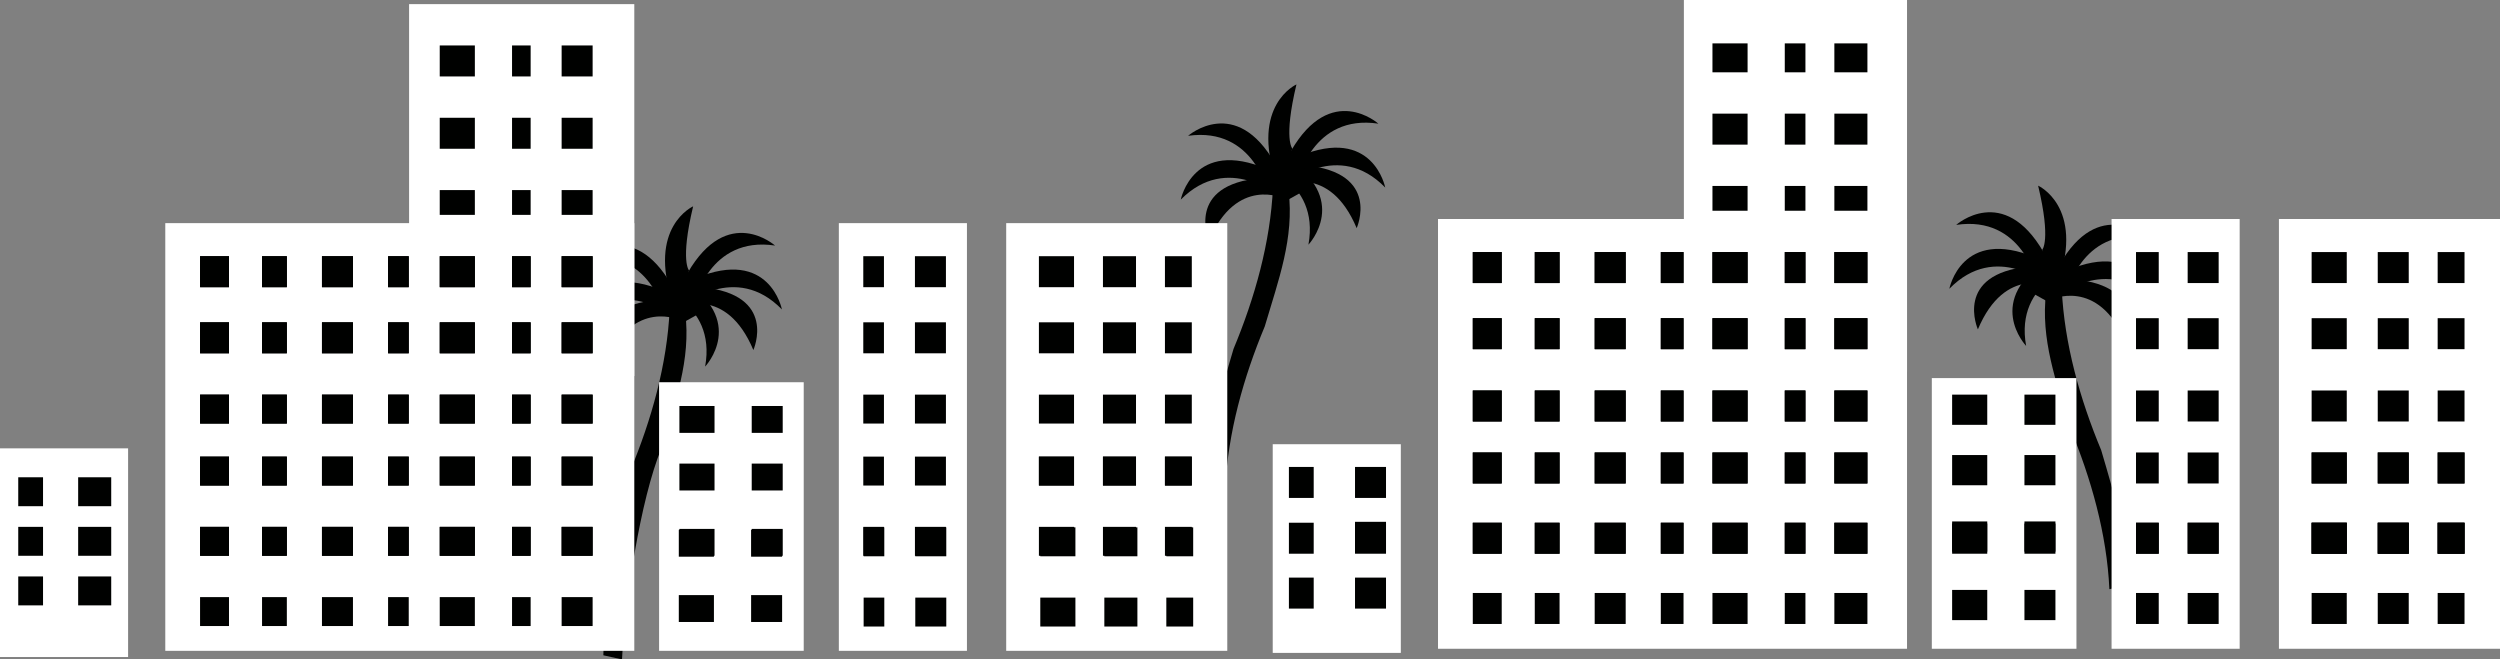 <svg xmlns="http://www.w3.org/2000/svg" viewBox="0 0 1210 319.19"><rect x="0" y="0" width="1210" height="319.19" fill="#808080" stroke="none"/><defs><style>.cls-1{fill:#000100;}.cls-2{fill:#fff;}</style></defs><title>stadt</title><g id="Ebene_2" data-name="Ebene 2"><g id="Stadt"><path class="cls-1" d="M621.39,96.08s-22.74-11.19-36.26,20.3c0,0-11.71-27,25.29-30.21"/><path class="cls-1" d="M619.31,95.38s-25-21.81-47.83,1.24c0,0,6.13-30.06,41.84-14.75"/><path class="cls-1" d="M613.82,93.73s-6.67-32.52-38.78-28c0,0,23.1-20.18,42.21,13.64"/><path class="cls-1" d="M620.54,89.8s22.84-11,36.09,20.62c0,0,12-26.9-25-30.43"/><path class="cls-1" d="M622.63,89.12s25.22-21.59,47.82,1.65c0,0-5.87-30.11-41.71-15.12"/><path class="cls-1" d="M628.13,87.53s7-32.46,39-27.68c0,0-22.92-20.38-42.33,13.27"/><path class="cls-1" d="M625.56,72s-4.49-4.34,1.92-31.14c0,0-22.33,10-9.8,46.6"/><path class="cls-1" d="M606.86,78.54s32.22,8,26.42,39.89c0,0,21.1-22.26-11.91-42.73"/><polygon class="cls-1" points="626.74 73.13 618.52 72.44 611.32 81.04 612.35 88.92 615.97 92.93 622.63 97.12 630.3 92.83 631.71 78.12 626.74 73.13"/><path class="cls-1" d="M584,234.16l9.06,2c1.22-26.69,8.81-53.53,19.09-78.19,6.58-22.31,14.34-42.78,11.52-65.61l-7.55-1.69c-1.22,26.69-8.81,53.53-19.09,78.19-6.58,22.32-12.83,43.12-13,65.28Z"/><path class="cls-1" d="M992.54,145.08s22.74-11.19,36.26,20.3c0,0,11.71-27-25.29-30.21"/><path class="cls-1" d="M994.62,144.38s25-21.81,47.83,1.24c0,0-6.13-30.06-41.84-14.75"/><path class="cls-1" d="M1000.11,142.73s6.67-32.52,38.78-28c0,0-23.1-20.18-42.21,13.64"/><path class="cls-1" d="M993.39,138.8s-22.84-11-36.09,20.62c0,0-12-26.9,25-30.43"/><path class="cls-1" d="M991.3,138.12s-25.22-21.59-47.82,1.65c0,0,5.87-30.11,41.71-15.12"/><path class="cls-1" d="M985.79,136.53s-7-32.46-39-27.68c0,0,22.92-20.38,42.33,13.27"/><path class="cls-1" d="M988.37,121s4.48-4.34-1.92-31.14c0,0,22.33,10,9.8,46.6"/><path class="cls-1" d="M1007.07,127.54s-32.22,8-26.42,39.89c0,0-21.1-22.26,11.92-42.73"/><polygon class="cls-1" points="987.19 122.13 995.41 121.44 1002.61 130.04 1001.58 137.92 997.96 141.93 991.3 146.12 983.63 141.83 982.22 127.12 987.19 122.13"/><path class="cls-1" d="M1030,283.16l-9.06,2c-1.22-26.69-8.81-53.53-19.09-78.19-6.59-22.31-14.34-42.78-11.52-65.61l7.55-1.69c1.22,26.69,8.81,53.53,19.09,78.19,6.58,22.32,12.83,43.12,13,65.28Z"/><path class="cls-1" d="M329.39,155.08s-22.74-11.19-36.26,20.3c0,0-11.71-27,25.29-30.21"/><path class="cls-1" d="M327.31,154.38s-25-21.81-47.83,1.24c0,0,6.13-30.06,41.84-14.75"/><path class="cls-1" d="M321.82,152.73s-6.67-32.52-38.78-28c0,0,23.1-20.18,42.21,13.64"/><path class="cls-1" d="M328.54,148.8s22.84-11,36.09,20.62c0,0,12-26.9-25-30.43"/><path class="cls-1" d="M330.63,148.12s25.22-21.59,47.82,1.65c0,0-5.87-30.11-41.71-15.12"/><path class="cls-1" d="M336.13,146.53s7-32.46,39-27.68c0,0-22.92-20.38-42.33,13.27"/><path class="cls-1" d="M333.56,131s-4.49-4.34,1.92-31.14c0,0-22.33,10-9.8,46.6"/><path class="cls-1" d="M314.86,137.54s32.22,8,26.42,39.89c0,0,21.1-22.26-11.92-42.73"/><polygon class="cls-1" points="334.74 132.13 326.52 131.44 319.32 140.04 320.35 147.92 323.97 151.93 330.63 156.12 338.3 151.83 339.71 137.12 334.74 132.13"/><path class="cls-1" d="M292,317.16l9.06,2c1.22-26.69,8.81-77.53,19.09-102.19,6.58-22.31,14.34-42.78,11.52-65.61l-7.55-1.69c-1.22,26.69-8.81,53.53-19.09,78.19-6.58,22.32-12.83,67.12-13,89.28Z"/><rect class="cls-2" x="487" y="108" width="107" height="207"/><rect class="cls-2" x="80" y="108" width="227" height="207"/><rect class="cls-2" x="198" y="2" width="109" height="180"/><rect class="cls-2" x="406" y="108" width="62" height="207"/><rect class="cls-2" x="319" y="185" width="70" height="130"/><rect class="cls-2" y="217" width="62" height="101"/><rect class="cls-2" x="1103" y="106" width="107" height="208"/><rect class="cls-2" x="696" y="106" width="227" height="208"/><rect class="cls-2" x="815" width="108" height="180"/><rect class="cls-2" x="1022" y="106" width="62" height="208"/><rect class="cls-2" x="935" y="183" width="70" height="131"/><rect class="cls-2" x="616" y="215" width="62" height="101"/><rect class="cls-1" x="96.83" y="124" width="14" height="15"/><rect class="cls-1" x="96.83" y="156" width="14" height="15"/><rect class="cls-1" x="126.83" y="124" width="12" height="15"/><rect class="cls-1" x="126.83" y="156" width="12" height="15"/><rect class="cls-1" x="155.83" y="124" width="15" height="15"/><rect class="cls-1" x="155.83" y="156" width="15" height="15"/><rect class="cls-1" x="187.83" y="124" width="10" height="15"/><rect class="cls-1" x="187.83" y="156" width="10" height="15"/><rect class="cls-1" x="212.83" y="124" width="17" height="15"/><rect class="cls-1" x="212.83" y="156" width="17" height="15"/><rect class="cls-1" x="247.83" y="124" width="9" height="15"/><rect class="cls-1" x="247.83" y="156" width="9" height="15"/><rect class="cls-1" x="271.83" y="124" width="15" height="15"/><rect class="cls-1" x="271.83" y="156" width="15" height="15"/><rect class="cls-1" x="96.83" y="156" width="14" height="15"/><rect class="cls-1" x="96.83" y="191" width="14" height="14"/><rect class="cls-1" x="126.83" y="156" width="12" height="15"/><rect class="cls-1" x="126.83" y="191" width="12" height="14"/><rect class="cls-1" x="155.83" y="156" width="15" height="15"/><rect class="cls-1" x="155.83" y="191" width="15" height="14"/><rect class="cls-1" x="187.83" y="156" width="10" height="15"/><rect class="cls-1" x="187.83" y="191" width="10" height="14"/><rect class="cls-1" x="212.83" y="156" width="17" height="15"/><rect class="cls-1" x="212.83" y="191" width="17" height="14"/><rect class="cls-1" x="247.83" y="156" width="9" height="15"/><rect class="cls-1" x="247.83" y="191" width="9" height="14"/><rect class="cls-1" x="271.83" y="156" width="15" height="15"/><rect class="cls-1" x="271.83" y="191" width="15" height="14"/><rect class="cls-1" x="96.83" y="191" width="14" height="14"/><rect class="cls-1" x="96.83" y="221" width="14" height="14"/><rect class="cls-1" x="126.83" y="191" width="12" height="14"/><rect class="cls-1" x="126.83" y="221" width="12" height="14"/><rect class="cls-1" x="155.83" y="191" width="15" height="14"/><rect class="cls-1" x="155.83" y="221" width="15" height="14"/><rect class="cls-1" x="187.83" y="191" width="10" height="14"/><rect class="cls-1" x="187.83" y="221" width="10" height="14"/><rect class="cls-1" x="212.83" y="191" width="17" height="14"/><rect class="cls-1" x="212.83" y="221" width="17" height="14"/><rect class="cls-1" x="247.83" y="191" width="9" height="14"/><rect class="cls-1" x="247.83" y="221" width="9" height="14"/><rect class="cls-1" x="271.83" y="191" width="15" height="14"/><rect class="cls-1" x="271.83" y="221" width="15" height="14"/><rect class="cls-1" x="96.83" y="221" width="14" height="14"/><rect class="cls-1" x="96.83" y="255" width="14" height="14"/><rect class="cls-1" x="126.83" y="221" width="12" height="14"/><rect class="cls-1" x="126.83" y="255" width="12" height="14"/><rect class="cls-1" x="155.83" y="221" width="15" height="14"/><rect class="cls-1" x="155.83" y="255" width="15" height="14"/><rect class="cls-1" x="187.83" y="221" width="10" height="14"/><rect class="cls-1" x="187.83" y="255" width="10" height="14"/><rect class="cls-1" x="212.83" y="221" width="17" height="14"/><rect class="cls-1" x="212.83" y="255" width="17" height="14"/><rect class="cls-1" x="247.83" y="221" width="9" height="14"/><rect class="cls-1" x="247.83" y="255" width="9" height="14"/><rect class="cls-1" x="271.83" y="221" width="15" height="14"/><rect class="cls-1" x="271.83" y="255" width="15" height="14"/><rect class="cls-1" x="96.83" y="124" width="14" height="15"/><rect class="cls-1" x="126.83" y="124" width="12" height="15"/><rect class="cls-1" x="155.83" y="124" width="15" height="15"/><rect class="cls-1" x="187.83" y="124" width="10" height="15"/><rect class="cls-1" x="212.83" y="92" width="17" height="12"/><rect class="cls-1" x="212.83" y="124" width="17" height="15"/><rect class="cls-1" x="247.83" y="92" width="9" height="12"/><rect class="cls-1" x="247.83" y="124" width="9" height="15"/><rect class="cls-1" x="271.83" y="92" width="15" height="12"/><rect class="cls-1" x="271.83" y="124" width="15" height="15"/><rect class="cls-1" x="212.83" y="57" width="17" height="15"/><rect class="cls-1" x="247.83" y="57" width="9" height="15"/><rect class="cls-1" x="271.83" y="57" width="15" height="15"/><rect class="cls-1" x="212.83" y="22" width="17" height="15"/><rect class="cls-1" x="247.83" y="22" width="9" height="15"/><rect class="cls-1" x="271.83" y="22" width="15" height="15"/><rect class="cls-1" x="502.83" y="191" width="17" height="14"/><rect class="cls-1" x="502.83" y="221" width="17" height="14"/><rect class="cls-1" x="533.83" y="191" width="16" height="14"/><rect class="cls-1" x="533.83" y="221" width="16" height="14"/><rect class="cls-1" x="563.83" y="191" width="13" height="14"/><rect class="cls-1" x="563.83" y="221" width="13" height="14"/><rect class="cls-1" x="502.83" y="156" width="17" height="15"/><rect class="cls-1" x="533.83" y="156" width="16" height="15"/><rect class="cls-1" x="563.83" y="156" width="13" height="15"/><rect class="cls-1" x="502.83" y="124" width="17" height="15"/><rect class="cls-1" x="533.83" y="124" width="16" height="15"/><rect class="cls-1" x="563.83" y="124" width="13" height="15"/><rect class="cls-1" x="502.83" y="221" width="17" height="14"/><rect class="cls-1" x="502.83" y="255" width="17" height="14"/><rect class="cls-1" x="533.83" y="221" width="16" height="14"/><rect class="cls-1" x="533.83" y="255" width="16" height="14"/><rect class="cls-1" x="563.83" y="221" width="13" height="14"/><rect class="cls-1" x="563.83" y="255" width="13" height="14"/><rect class="cls-1" x="417.83" y="191" width="10" height="14"/><rect class="cls-1" x="442.83" y="191" width="15" height="14"/><rect class="cls-1" x="417.83" y="156" width="10" height="15"/><rect class="cls-1" x="442.83" y="156" width="15" height="15"/><rect class="cls-1" x="417.83" y="124" width="10" height="15"/><rect class="cls-1" x="442.83" y="124" width="15" height="15"/><rect class="cls-1" x="417.83" y="221" width="10" height="14"/><rect class="cls-1" x="417.83" y="255" width="10" height="14"/><rect class="cls-1" x="442.83" y="221" width="15" height="14"/><rect class="cls-1" x="442.83" y="255" width="15" height="14"/><rect class="cls-1" x="8.83" y="255" width="12" height="14"/><rect class="cls-1" x="37.83" y="255" width="16" height="14"/><rect class="cls-1" x="8.83" y="231" width="12" height="14"/><rect class="cls-1" x="37.83" y="231" width="16" height="14"/><rect class="cls-1" x="328.83" y="196.5" width="17" height="13.01"/><rect class="cls-1" x="363.83" y="196.5" width="15" height="13.01"/><rect class="cls-1" x="328.83" y="224.38" width="17" height="13.01"/><rect class="cls-1" x="328.83" y="255.99" width="17" height="13.01"/><rect class="cls-1" x="363.83" y="224.38" width="15" height="13.01"/><rect class="cls-1" x="363.83" y="255.99" width="15" height="13.01"/><rect class="cls-1" x="712.83" y="122" width="14" height="15"/><rect class="cls-1" x="712.83" y="154" width="14" height="15"/><rect class="cls-1" x="742.83" y="122" width="12" height="15"/><rect class="cls-1" x="742.83" y="154" width="12" height="15"/><rect class="cls-1" x="771.83" y="122" width="15" height="15"/><rect class="cls-1" x="771.83" y="154" width="15" height="15"/><rect class="cls-1" x="803.83" y="122" width="11" height="15"/><rect class="cls-1" x="803.83" y="154" width="11" height="15"/><rect class="cls-1" x="828.83" y="122" width="17" height="15"/><rect class="cls-1" x="828.83" y="154" width="17" height="15"/><rect class="cls-1" x="863.83" y="122" width="10" height="15"/><rect class="cls-1" x="863.83" y="154" width="10" height="15"/><rect class="cls-1" x="887.83" y="122" width="16" height="15"/><rect class="cls-1" x="887.83" y="154" width="16" height="15"/><rect class="cls-1" x="712.83" y="154" width="14" height="15"/><rect class="cls-1" x="712.83" y="189" width="14" height="15"/><rect class="cls-1" x="742.83" y="154" width="12" height="15"/><rect class="cls-1" x="742.83" y="189" width="12" height="15"/><rect class="cls-1" x="771.83" y="154" width="15" height="15"/><rect class="cls-1" x="771.83" y="189" width="15" height="15"/><rect class="cls-1" x="803.83" y="154" width="11" height="15"/><rect class="cls-1" x="803.83" y="189" width="11" height="15"/><rect class="cls-1" x="828.83" y="154" width="17" height="15"/><rect class="cls-1" x="828.83" y="189" width="17" height="15"/><rect class="cls-1" x="863.83" y="154" width="10" height="15"/><rect class="cls-1" x="863.83" y="189" width="10" height="15"/><rect class="cls-1" x="887.83" y="154" width="16" height="15"/><rect class="cls-1" x="887.83" y="189" width="16" height="15"/><rect class="cls-1" x="712.83" y="189" width="14" height="15"/><rect class="cls-1" x="712.83" y="219" width="14" height="15"/><rect class="cls-1" x="742.83" y="189" width="12" height="15"/><rect class="cls-1" x="742.83" y="219" width="12" height="15"/><rect class="cls-1" x="771.83" y="189" width="15" height="15"/><rect class="cls-1" x="771.83" y="219" width="15" height="15"/><rect class="cls-1" x="803.83" y="189" width="11" height="15"/><rect class="cls-1" x="803.83" y="219" width="11" height="15"/><rect class="cls-1" x="828.83" y="189" width="17" height="15"/><rect class="cls-1" x="828.83" y="219" width="17" height="15"/><rect class="cls-1" x="863.83" y="189" width="10" height="15"/><rect class="cls-1" x="863.83" y="219" width="10" height="15"/><rect class="cls-1" x="887.83" y="189" width="16" height="15"/><rect class="cls-1" x="887.83" y="219" width="16" height="15"/><rect class="cls-1" x="712.83" y="219" width="14" height="15"/><rect class="cls-1" x="712.83" y="253" width="14" height="15"/><rect class="cls-1" x="742.83" y="219" width="12" height="15"/><rect class="cls-1" x="742.83" y="253" width="12" height="15"/><rect class="cls-1" x="771.83" y="219" width="15" height="15"/><rect class="cls-1" x="771.83" y="253" width="15" height="15"/><rect class="cls-1" x="803.83" y="219" width="11" height="15"/><rect class="cls-1" x="803.83" y="253" width="11" height="15"/><rect class="cls-1" x="828.83" y="219" width="17" height="15"/><rect class="cls-1" x="828.83" y="253" width="17" height="15"/><rect class="cls-1" x="863.83" y="219" width="10" height="15"/><rect class="cls-1" x="863.83" y="253" width="10" height="15"/><rect class="cls-1" x="887.83" y="219" width="16" height="15"/><rect class="cls-1" x="887.83" y="253" width="16" height="15"/><rect class="cls-1" x="712.83" y="122" width="14" height="15"/><rect class="cls-1" x="742.83" y="122" width="12" height="15"/><rect class="cls-1" x="771.83" y="122" width="15" height="15"/><rect class="cls-1" x="803.83" y="122" width="11" height="15"/><rect class="cls-1" x="828.83" y="90" width="17" height="12"/><rect class="cls-1" x="828.83" y="122" width="17" height="15"/><rect class="cls-1" x="863.83" y="90" width="10" height="12"/><rect class="cls-1" x="863.83" y="122" width="10" height="15"/><rect class="cls-1" x="887.83" y="90" width="16" height="12"/><rect class="cls-1" x="887.83" y="122" width="16" height="15"/><rect class="cls-1" x="828.83" y="55" width="17" height="15"/><rect class="cls-1" x="863.83" y="55" width="10" height="15"/><rect class="cls-1" x="887.83" y="55" width="16" height="15"/><rect class="cls-1" x="828.83" y="21" width="17" height="14"/><rect class="cls-1" x="863.83" y="21" width="10" height="14"/><rect class="cls-1" x="887.83" y="21" width="16" height="14"/><rect class="cls-1" x="1118.83" y="189" width="17" height="15"/><rect class="cls-1" x="1118.83" y="219" width="17" height="15"/><rect class="cls-1" x="1150.83" y="189" width="15" height="15"/><rect class="cls-1" x="1150.83" y="219" width="15" height="15"/><rect class="cls-1" x="1179.83" y="189" width="13" height="15"/><rect class="cls-1" x="1179.83" y="219" width="13" height="15"/><rect class="cls-1" x="1118.83" y="154" width="17" height="15"/><rect class="cls-1" x="1150.83" y="154" width="15" height="15"/><rect class="cls-1" x="1179.83" y="154" width="13" height="15"/><rect class="cls-1" x="1118.83" y="122" width="17" height="15"/><rect class="cls-1" x="1150.83" y="122" width="15" height="15"/><rect class="cls-1" x="1179.83" y="122" width="13" height="15"/><rect class="cls-1" x="1118.83" y="219" width="17" height="15"/><rect class="cls-1" x="1118.83" y="253" width="17" height="15"/><rect class="cls-1" x="1150.83" y="219" width="15" height="15"/><rect class="cls-1" x="1150.83" y="253" width="15" height="15"/><rect class="cls-1" x="1179.83" y="219" width="13" height="15"/><rect class="cls-1" x="1179.83" y="253" width="13" height="15"/><rect class="cls-1" x="1033.83" y="189" width="11" height="15"/><rect class="cls-1" x="1058.83" y="189" width="15" height="15"/><rect class="cls-1" x="1033.83" y="154" width="11" height="15"/><rect class="cls-1" x="1058.83" y="154" width="15" height="15"/><rect class="cls-1" x="1033.83" y="122" width="11" height="15"/><rect class="cls-1" x="1058.83" y="122" width="15" height="15"/><rect class="cls-1" x="1033.83" y="219" width="11" height="15"/><rect class="cls-1" x="1033.83" y="253" width="11" height="15"/><rect class="cls-1" x="1058.83" y="219" width="15" height="15"/><rect class="cls-1" x="1058.83" y="253" width="15" height="15"/><rect class="cls-1" x="623.83" y="253" width="12" height="15"/><rect class="cls-1" x="655.83" y="253" width="15" height="15"/><rect class="cls-1" x="623.83" y="226" width="12" height="15"/><rect class="cls-1" x="655.83" y="226" width="15" height="15"/><rect class="cls-1" x="944.83" y="191" width="17" height="14.62"/><rect class="cls-1" x="979.83" y="191" width="15" height="14.62"/><rect class="cls-1" x="944.83" y="220.24" width="17" height="14.62"/><rect class="cls-1" x="944.83" y="253.38" width="17" height="14.62"/><rect class="cls-1" x="979.83" y="220.24" width="15" height="14.62"/><rect class="cls-1" x="979.83" y="253.38" width="15" height="14.62"/><line class="cls-1" x1="136.28" y1="145.16" x2="136.28" y2="151.9"/><rect class="cls-1" x="8.83" y="279" width="12" height="14"/><rect class="cls-1" x="37.83" y="279" width="16" height="14"/><rect class="cls-1" x="96.83" y="255" width="14" height="14"/><rect class="cls-1" x="96.83" y="289" width="14" height="14"/><rect class="cls-1" x="126.83" y="255" width="12" height="14"/><rect class="cls-1" x="126.83" y="289" width="12" height="14"/><rect class="cls-1" x="155.83" y="255" width="15" height="14"/><rect class="cls-1" x="155.83" y="289" width="15" height="14"/><rect class="cls-1" x="187.83" y="255" width="10" height="14"/><rect class="cls-1" x="187.83" y="289" width="10" height="14"/><rect class="cls-1" x="212.83" y="255" width="17" height="14"/><rect class="cls-1" x="212.83" y="289" width="17" height="14"/><rect class="cls-1" x="247.83" y="255" width="9" height="14"/><rect class="cls-1" x="247.83" y="289" width="9" height="14"/><rect class="cls-1" x="271.83" y="255" width="15" height="14"/><rect class="cls-1" x="271.83" y="289" width="15" height="14"/><rect class="cls-1" x="328.54" y="256.43" width="17" height="13.01"/><rect class="cls-1" x="328.54" y="288.03" width="17" height="13.01"/><rect class="cls-1" x="363.54" y="256.43" width="15" height="13.01"/><rect class="cls-1" x="363.54" y="288.03" width="15" height="13.01"/><rect class="cls-1" x="418" y="255.24" width="10" height="14"/><rect class="cls-1" x="418" y="289.24" width="10" height="14"/><rect class="cls-1" x="443" y="255.24" width="15" height="14"/><rect class="cls-1" x="443" y="289.24" width="15" height="14"/><rect class="cls-1" x="503.5" y="255.24" width="17" height="14"/><rect class="cls-1" x="503.5" y="289.24" width="17" height="14"/><rect class="cls-1" x="534.5" y="255.24" width="16" height="14"/><rect class="cls-1" x="534.5" y="289.24" width="16" height="14"/><rect class="cls-1" x="564.5" y="255.24" width="13" height="14"/><rect class="cls-1" x="564.5" y="289.24" width="13" height="14"/><rect class="cls-1" x="623.83" y="279.56" width="12" height="15"/><rect class="cls-1" x="655.83" y="279.56" width="15" height="15"/><rect class="cls-1" x="655.83" y="252.56" width="15" height="15"/><rect class="cls-1" x="712.83" y="253" width="14" height="15"/><rect class="cls-1" x="712.83" y="287" width="14" height="15"/><rect class="cls-1" x="742.83" y="253" width="12" height="15"/><rect class="cls-1" x="742.83" y="287" width="12" height="15"/><rect class="cls-1" x="771.83" y="253" width="15" height="15"/><rect class="cls-1" x="771.83" y="287" width="15" height="15"/><rect class="cls-1" x="803.83" y="253" width="11" height="15"/><rect class="cls-1" x="803.83" y="287" width="11" height="15"/><rect class="cls-1" x="828.83" y="253" width="17" height="15"/><rect class="cls-1" x="828.83" y="287" width="17" height="15"/><rect class="cls-1" x="863.83" y="253" width="10" height="15"/><rect class="cls-1" x="863.83" y="287" width="10" height="15"/><rect class="cls-1" x="887.83" y="253" width="16" height="15"/><rect class="cls-1" x="887.83" y="287" width="16" height="15"/><rect class="cls-1" x="944.83" y="252.38" width="17" height="14.62"/><rect class="cls-1" x="944.83" y="285.52" width="17" height="14.62"/><rect class="cls-1" x="979.83" y="252.38" width="15" height="14.62"/><rect class="cls-1" x="979.83" y="285.52" width="15" height="14.62"/><rect class="cls-1" x="1033.83" y="253" width="11" height="15"/><rect class="cls-1" x="1033.83" y="287" width="11" height="15"/><rect class="cls-1" x="1058.83" y="253" width="15" height="15"/><rect class="cls-1" x="1058.83" y="287" width="15" height="15"/><rect class="cls-1" x="1118.83" y="253" width="17" height="15"/><rect class="cls-1" x="1150.83" y="253" width="15" height="15"/><rect class="cls-1" x="1179.83" y="253" width="13" height="15"/><rect class="cls-1" x="1118.83" y="253" width="17" height="15"/><rect class="cls-1" x="1118.83" y="287" width="17" height="15"/><rect class="cls-1" x="1150.83" y="253" width="15" height="15"/><rect class="cls-1" x="1150.83" y="287" width="15" height="15"/><rect class="cls-1" x="1179.83" y="253" width="13" height="15"/><rect class="cls-1" x="1179.83" y="287" width="13" height="15"/></g></g></svg>